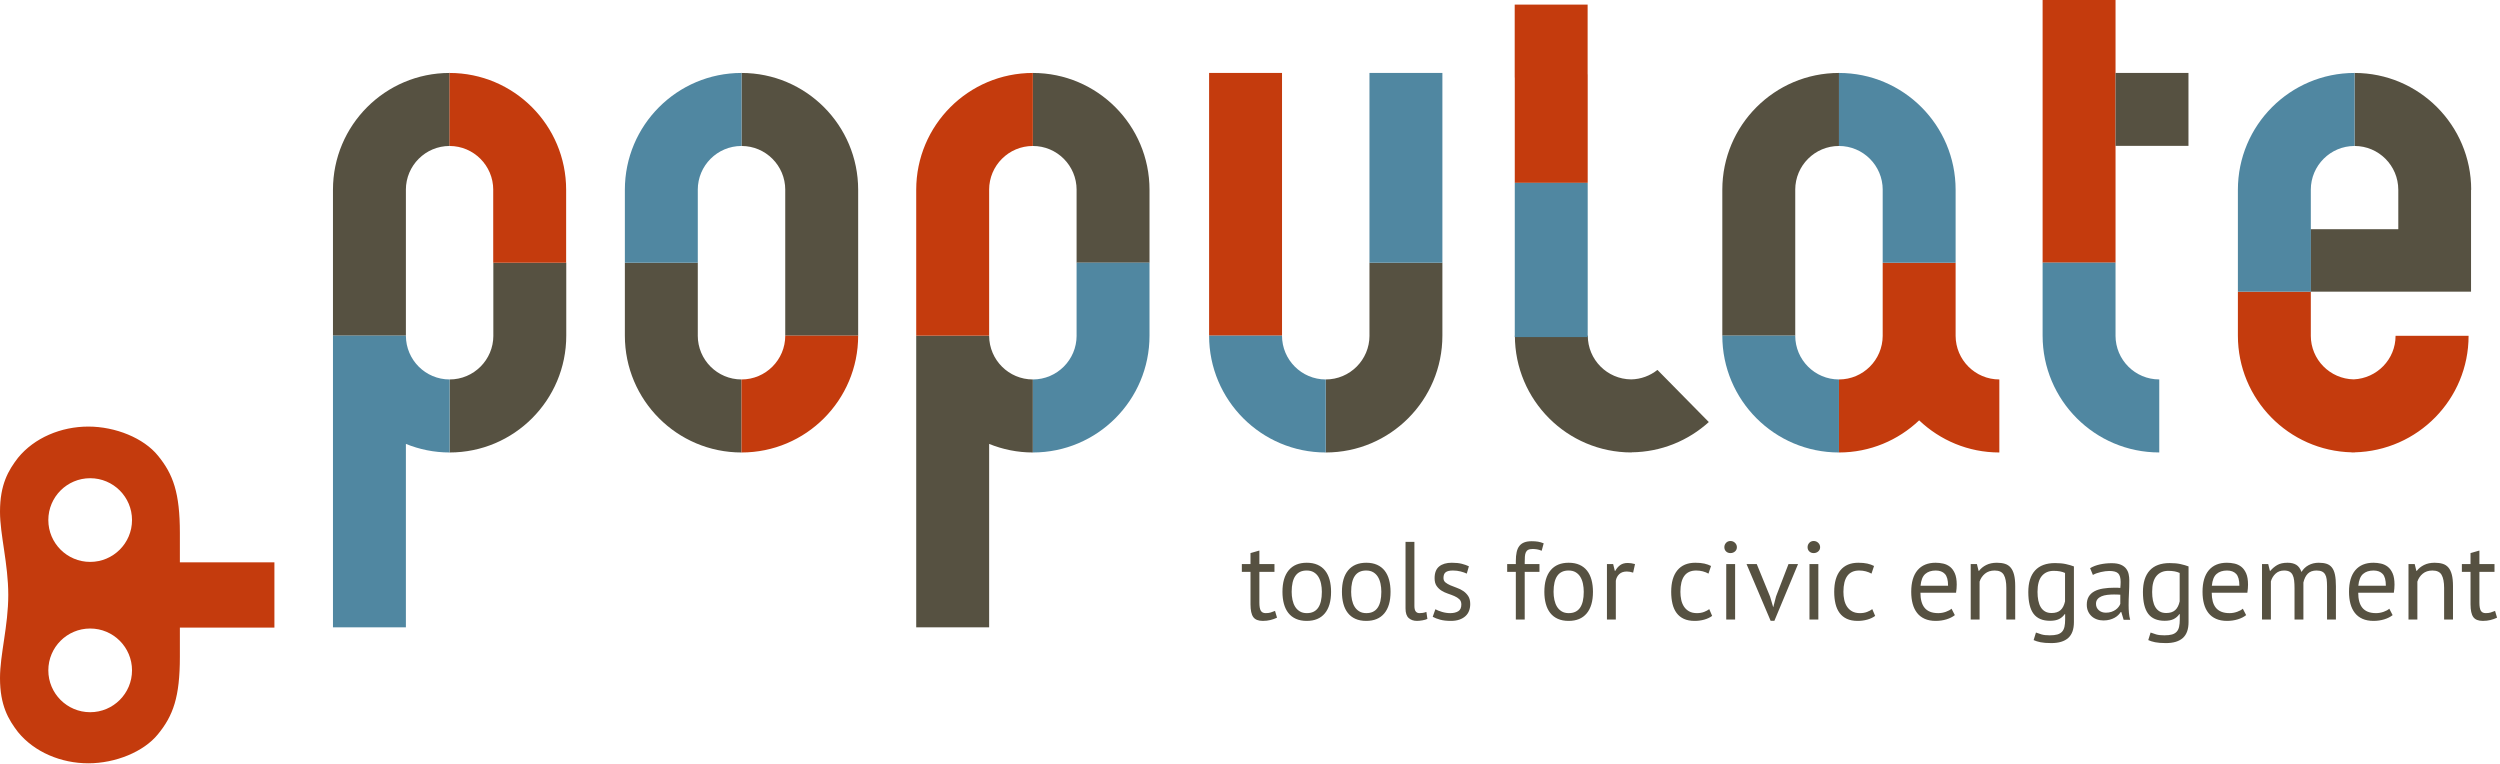 <?xml version="1.0" encoding="UTF-8"?>
<svg width="478px" height="146px" viewBox="0 0 478 146" version="1.1" xmlns="http://www.w3.org/2000/svg" xmlns:xlink="http://www.w3.org/1999/xlink">
    <defs></defs>
    <g id="Page-1" stroke="none" stroke-width="1" fill="none" fill-rule="evenodd">
        <g id="populate" fill-rule="nonzero">
            <polygon id="Shape" fill="#C43B0D" points="390.547 50.227 404.491 50.227 404.491 36.283 404.491 22.339 404.491 13.944 404.491 0 390.547 0 390.547 13.944 390.547 22.339 390.547 36.283"></polygon>
            <path d="M472.492,36.287 C472.492,23.95 462.507,13.949 450.189,13.949 L450.189,27.91 C454.808,27.91 458.553,31.661 458.553,36.287 L458.554,36.287 L458.554,43.821 L441.746,43.821 L441.746,55.763 L472.463,55.763 L472.463,50.214 L472.463,43.821 L472.463,36.287 L472.492,36.287 L472.492,36.287 Z M404.491,27.888 L418.435,27.888 L418.435,13.944 L404.491,13.944 L404.491,27.888 L404.491,27.888 Z M351.611,27.91 L351.611,13.948 C339.293,13.948 329.307,23.949 329.307,36.286 L329.307,50.23 L329.307,64.174 L343.251,64.174 L343.251,50.231 L343.251,36.287 L343.247,36.287 C343.247,31.661 346.991,27.91 351.611,27.91 L351.611,27.91 Z M311.949,86.482 C317.64,86.428 322.808,84.241 326.724,80.695 L316.904,70.727 C315.511,71.826 313.779,72.508 311.874,72.54 C307.291,72.499 303.586,68.772 303.586,64.171 L289.646,64.171 C289.646,76.508 299.631,86.509 311.949,86.509 L311.949,86.482 L311.949,86.482 Z M275.786,64.175 L275.786,50.231 L261.842,50.231 L261.842,64.175 L261.846,64.175 C261.846,68.802 258.102,72.552 253.482,72.552 L253.482,86.514 C265.8,86.514 275.786,76.512 275.786,64.175 L275.786,64.175 Z M205.843,50.231 L219.787,50.231 L219.787,36.287 C219.787,23.95 209.802,13.949 197.484,13.949 L197.484,27.91 C202.103,27.91 205.848,31.661 205.848,36.287 L205.843,36.287 L205.843,50.231 L205.843,50.231 Z M197.484,72.552 C192.879,72.552 189.148,68.824 189.124,64.218 L189.124,64.175 L189.12,64.175 L175.18,64.175 L175.18,78.119 L175.18,92.063 L175.18,106.007 L175.18,119.951 L189.124,119.951 L189.124,106.007 L189.124,92.063 L189.124,84.876 C191.708,85.924 194.525,86.514 197.484,86.514 L197.484,72.552 L197.484,72.552 Z M150.137,64.175 L164.081,64.175 L164.081,50.231 L164.081,36.287 C164.081,23.95 154.096,13.949 141.778,13.949 L141.778,27.91 C146.397,27.91 150.141,31.661 150.141,36.287 L150.137,36.287 L150.137,50.231 L150.137,64.175 L150.137,64.175 Z M133.414,64.175 L133.418,64.175 L133.418,50.231 L119.474,50.231 L119.474,64.175 C119.474,76.512 129.46,86.514 141.778,86.514 L141.778,72.552 C137.158,72.552 133.414,68.802 133.414,64.175 L133.414,64.175 Z M108.27,64.175 L108.27,50.231 L94.326,50.231 L94.326,64.175 L94.33,64.175 C94.33,68.802 90.586,72.552 85.966,72.552 L85.966,86.514 C98.284,86.514 108.27,76.512 108.27,64.175 L108.27,64.175 Z M85.966,27.91 L85.966,13.948 C73.648,13.948 63.663,23.949 63.663,36.286 L63.663,50.23 L63.663,64.174 L77.607,64.174 L77.607,50.231 L77.607,36.287 L77.603,36.287 C77.603,31.661 81.347,27.91 85.966,27.91 L85.966,27.91 Z" id="Shape" fill="#565141"></path>
            <path d="M471.994,64.21 L458.032,64.21 C458.032,68.701 454.479,72.336 450.031,72.536 C445.487,72.45 441.825,68.748 441.825,64.175 L441.829,64.175 L441.829,55.763 L427.885,55.763 L427.885,64.175 C427.885,76.332 437.586,86.2 449.655,86.487 L449.655,86.514 C449.745,86.514 449.833,86.501 449.923,86.5 L450.189,86.514 L450.189,86.487 C462.277,86.201 471.994,76.348 471.994,64.21 L471.994,64.21 Z M366.942,80.371 C370.94,84.169 376.328,86.514 382.274,86.514 L382.274,72.552 C377.664,72.552 373.929,68.817 373.913,64.204 L373.914,64.175 L373.914,50.231 L359.97,50.231 L359.97,64.175 L359.972,64.204 C359.956,68.817 356.22,72.552 351.611,72.552 L351.611,86.514 C357.556,86.514 362.944,84.169 366.942,80.371 L366.942,80.371 Z M289.625,34.966 L303.569,34.966 L303.569,22.62 L303.569,14.225 L303.555,14.225 L303.555,0.878 L289.611,0.878 L289.611,14.822 L289.625,14.822 L289.625,22.62 L289.625,34.966 L289.625,34.966 Z M231.179,64.175 L245.123,64.175 L245.123,50.231 L245.123,36.287 L245.123,22.343 L245.123,13.949 L231.179,13.949 L231.179,22.343 L231.179,36.287 L231.179,50.231 L231.179,64.175 L231.179,64.175 Z M197.484,27.91 L197.484,13.949 C185.166,13.949 175.18,23.95 175.18,36.287 L175.18,50.231 L175.18,64.175 L189.124,64.175 L189.124,50.231 L189.124,36.287 L189.12,36.287 C189.12,31.661 192.864,27.91 197.484,27.91 L197.484,27.91 Z M164.081,64.175 L150.142,64.175 C150.142,68.802 146.397,72.552 141.778,72.552 L141.778,86.514 C154.096,86.514 164.081,76.512 164.081,64.175 L164.081,64.175 Z M94.326,50.231 L108.247,50.231 L108.247,36.287 C108.247,23.95 98.262,13.949 85.944,13.949 L85.944,27.91 C90.563,27.91 94.308,31.661 94.308,36.287 L94.303,36.287 L94.303,50.231 L94.326,50.231 L94.326,50.231 Z M34.392,119.993 L52.467,119.993 L52.467,119.871 L52.467,108.512 L52.467,107.512 L34.392,107.512 L34.392,101.914 C34.392,94.228 33.111,90.67 30.193,87.112 C27.489,83.767 22.081,81.561 16.886,81.561 C11.691,81.561 6.567,83.696 3.436,87.539 C1.612,89.915 0.001,92.596 0,97.848 C0.002,102.238 1.582,107.832 1.582,113.752 C1.582,119.673 0.002,125.12 0,129.657 C0.002,134.892 1.613,137.589 3.436,139.966 C6.567,143.809 11.691,145.944 16.886,145.944 C22.081,145.944 27.489,143.738 30.193,140.393 C33.111,136.835 34.392,133.277 34.392,125.591 L34.392,119.993 L34.392,119.993 Z M25.242,99.435 C25.242,103.854 21.66,107.436 17.241,107.436 C12.822,107.436 9.24,103.854 9.24,99.435 C9.24,95.016 12.822,91.434 17.241,91.434 C21.66,91.434 25.242,95.016 25.242,99.435 L25.242,99.435 Z M25.242,128.173 C25.242,132.592 21.66,136.174 17.241,136.174 C12.822,136.174 9.24,132.592 9.24,128.173 C9.24,123.754 12.822,120.172 17.241,120.172 C21.66,120.172 25.242,123.754 25.242,128.173 L25.242,128.173 Z" id="Shape" fill="#C43B0D"></path>
            <path d="M450.189,27.91 L450.189,13.948 C437.871,13.948 427.885,23.949 427.885,36.286 L427.885,50.23 L427.885,55.762 L441.829,55.762 L441.829,50.23 L441.829,36.287 L441.825,36.287 C441.825,31.661 445.57,27.91 450.189,27.91 L450.189,27.91 Z M412.851,86.509 L412.851,72.548 C408.231,72.548 404.487,68.797 404.487,64.171 L404.491,64.171 L404.491,50.227 L390.547,50.227 L390.547,64.171 C390.547,76.508 400.533,86.509 412.851,86.509 L412.851,86.509 Z M359.97,50.231 L373.914,50.231 L373.914,36.287 C373.914,23.95 363.929,13.949 351.611,13.949 L351.611,27.91 C356.23,27.91 359.975,31.661 359.975,36.287 L359.97,36.287 L359.97,50.231 L359.97,50.231 Z M351.611,72.552 C346.991,72.552 343.247,68.802 343.247,64.175 L329.307,64.175 C329.307,76.512 339.293,86.514 351.611,86.514 L351.611,72.552 L351.611,72.552 Z M289.625,64.452 L303.569,64.452 L303.569,34.966 L289.625,34.966 L289.625,64.452 L289.625,64.452 Z M261.842,50.231 L275.786,50.231 L275.786,36.287 L275.786,22.343 L275.786,13.949 L261.842,13.949 L261.842,22.343 L261.842,36.287 L261.842,50.231 L261.842,50.231 Z M253.482,86.514 L253.482,72.552 C248.863,72.552 245.119,68.802 245.119,64.175 L231.179,64.175 C231.179,76.512 241.165,86.514 253.482,86.514 L253.482,86.514 Z M219.787,64.175 L219.787,50.231 L205.843,50.231 L205.843,64.175 L205.848,64.175 C205.848,68.802 202.103,72.552 197.484,72.552 L197.484,86.514 C209.802,86.514 219.787,76.512 219.787,64.175 L219.787,64.175 Z M141.778,27.91 L141.778,13.948 C129.46,13.948 119.474,23.949 119.474,36.286 L119.474,50.23 L133.418,50.23 L133.418,36.287 L133.414,36.287 C133.414,31.661 137.158,27.91 141.778,27.91 L141.778,27.91 Z M77.607,84.876 C80.19,85.924 83.008,86.514 85.966,86.514 L85.966,72.552 C81.362,72.552 77.631,68.824 77.607,64.218 L77.607,64.175 L77.603,64.175 L63.663,64.175 L63.663,78.119 L63.663,92.063 L63.663,106.007 L63.663,119.951 L77.607,119.951 L77.607,106.007 L77.607,92.063 L77.607,84.876 L77.607,84.876 Z" id="Shape" fill="#5087A1"></path>
            <path d="M237.44,109.337 L239.095,109.337 L239.095,115.533 C239.095,116.679 239.272,117.496 239.626,117.984 C239.979,118.472 240.588,118.716 241.45,118.716 C241.974,118.716 242.462,118.659 242.915,118.546 C243.367,118.433 243.784,118.284 244.166,118.1 L243.784,116.806 C243.473,116.933 243.19,117.036 242.936,117.114 C242.681,117.192 242.37,117.231 242.002,117.231 C241.564,117.231 241.252,117.079 241.069,116.774 C240.885,116.47 240.793,115.95 240.793,115.215 L240.793,109.337 L243.678,109.337 L243.678,107.852 L240.793,107.852 L240.793,105.263 L239.095,105.751 L239.095,107.852 L237.44,107.852 L237.44,109.337 L237.44,109.337 Z M245.482,115.438 C245.666,116.124 245.949,116.711 246.331,117.199 C246.713,117.687 247.197,118.062 247.784,118.323 C248.371,118.585 249.061,118.716 249.853,118.716 C251.352,118.716 252.502,118.238 253.301,117.284 C254.1,116.329 254.5,114.953 254.5,113.157 C254.5,112.322 254.408,111.562 254.224,110.876 C254.04,110.19 253.757,109.603 253.375,109.115 C252.993,108.627 252.509,108.252 251.922,107.99 C251.335,107.728 250.645,107.597 249.853,107.597 C248.353,107.597 247.204,108.075 246.405,109.03 C245.606,109.985 245.206,111.36 245.206,113.157 C245.206,113.991 245.298,114.752 245.482,115.438 L245.482,115.438 Z M249.853,109.083 C250.376,109.083 250.822,109.192 251.19,109.412 C251.557,109.631 251.854,109.925 252.081,110.292 C252.307,110.66 252.473,111.091 252.579,111.586 C252.686,112.082 252.739,112.605 252.739,113.157 C252.739,115.887 251.776,117.245 249.853,117.231 C249.329,117.231 248.884,117.117 248.516,116.891 C248.148,116.665 247.851,116.368 247.625,116 C247.399,115.632 247.232,115.201 247.126,114.706 C247.02,114.211 246.967,113.694 246.967,113.157 C246.967,110.427 247.929,109.069 249.853,109.083 L249.853,109.083 Z M256.855,115.438 C257.038,116.124 257.322,116.711 257.704,117.199 C258.085,117.687 258.57,118.062 259.157,118.323 C259.744,118.585 260.433,118.716 261.226,118.716 C262.725,118.716 263.874,118.238 264.674,117.284 C265.473,116.329 265.873,114.953 265.873,113.157 C265.873,112.322 265.78,111.562 265.597,110.876 C265.413,110.19 265.13,109.603 264.748,109.115 C264.366,108.627 263.881,108.252 263.295,107.99 C262.707,107.728 262.018,107.597 261.226,107.597 C259.726,107.597 258.577,108.075 257.778,109.03 C256.978,109.985 256.579,111.36 256.579,113.157 C256.579,113.991 256.671,114.752 256.855,115.438 L256.855,115.438 Z M261.226,109.083 C261.749,109.083 262.194,109.192 262.563,109.412 C262.93,109.631 263.227,109.925 263.454,110.292 C263.68,110.66 263.846,111.091 263.952,111.586 C264.058,112.082 264.111,112.605 264.111,113.157 C264.111,115.887 263.149,117.245 261.226,117.231 C260.702,117.231 260.257,117.117 259.889,116.891 C259.521,116.665 259.224,116.368 258.998,116 C258.771,115.632 258.605,115.201 258.499,114.706 C258.393,114.211 258.34,113.694 258.34,113.157 C258.34,110.427 259.302,109.069 261.226,109.083 L261.226,109.083 Z M270.434,103.608 L268.737,103.608 L268.737,116.339 C268.737,117.202 268.942,117.814 269.352,118.175 C269.762,118.535 270.286,118.716 270.922,118.716 C271.219,118.716 271.569,118.68 271.973,118.61 C272.376,118.539 272.69,118.447 272.917,118.334 L272.726,116.997 C272.457,117.096 272.217,117.16 272.004,117.188 C271.792,117.217 271.594,117.231 271.41,117.231 C271.099,117.231 270.859,117.124 270.689,116.912 C270.519,116.7 270.434,116.347 270.434,115.851 L270.434,103.608 L270.434,103.608 Z M278.815,116.87 C278.419,117.11 277.917,117.231 277.309,117.231 C276.771,117.231 276.241,117.153 275.718,116.997 C275.194,116.842 274.77,116.672 274.444,116.488 L273.935,117.931 C274.317,118.143 274.791,118.327 275.357,118.482 C275.922,118.638 276.609,118.716 277.415,118.716 C278.037,118.716 278.578,118.634 279.038,118.472 C279.498,118.309 279.883,118.087 280.195,117.803 C280.505,117.521 280.736,117.181 280.884,116.785 C281.033,116.389 281.107,115.965 281.107,115.512 C281.107,114.875 280.98,114.363 280.725,113.974 C280.47,113.585 280.155,113.263 279.781,113.008 C279.406,112.753 278.996,112.549 278.55,112.393 C278.105,112.237 277.694,112.078 277.319,111.915 C276.944,111.753 276.63,111.569 276.375,111.364 C276.121,111.159 275.993,110.872 275.993,110.504 C275.993,109.981 276.138,109.613 276.428,109.401 C276.718,109.189 277.174,109.083 277.797,109.083 C278.32,109.083 278.812,109.143 279.272,109.263 C279.731,109.383 280.124,109.521 280.449,109.677 L280.852,108.276 C280.47,108.093 280.021,107.934 279.505,107.799 C278.988,107.665 278.349,107.597 277.585,107.597 C276.552,107.597 275.746,107.835 275.166,108.308 C274.586,108.782 274.296,109.528 274.296,110.547 C274.296,111.169 274.423,111.664 274.678,112.032 C274.932,112.4 275.247,112.7 275.622,112.934 C275.997,113.167 276.407,113.358 276.853,113.507 C277.298,113.655 277.708,113.811 278.083,113.974 C278.458,114.136 278.773,114.338 279.028,114.578 C279.282,114.819 279.409,115.151 279.409,115.576 C279.409,116.198 279.211,116.629 278.815,116.87 L278.815,116.87 Z M288.172,109.337 L289.827,109.337 L289.827,118.461 L291.525,118.461 L291.525,109.337 L294.347,109.337 L294.347,107.852 L291.525,107.852 L291.525,107.555 C291.525,107.131 291.535,106.759 291.557,106.441 C291.578,106.123 291.634,105.854 291.726,105.635 C291.818,105.416 291.967,105.25 292.172,105.136 C292.377,105.023 292.663,104.966 293.031,104.966 C293.286,104.966 293.558,104.988 293.848,105.03 C294.138,105.073 294.446,105.165 294.771,105.306 L295.153,103.884 C294.771,103.729 294.407,103.623 294.06,103.566 C293.714,103.51 293.314,103.481 292.862,103.481 C292.296,103.481 291.822,103.555 291.44,103.704 C291.058,103.852 290.747,104.079 290.506,104.383 C290.266,104.687 290.093,105.08 289.986,105.561 C289.88,106.042 289.827,106.608 289.827,107.258 L289.827,107.852 L288.172,107.852 L288.172,109.337 L288.172,109.337 Z M295.556,115.438 C295.74,116.124 296.023,116.711 296.405,117.199 C296.787,117.687 297.271,118.062 297.858,118.323 C298.445,118.585 299.135,118.716 299.927,118.716 C301.426,118.716 302.576,118.238 303.375,117.284 C304.174,116.329 304.574,114.953 304.574,113.157 C304.574,112.322 304.482,111.562 304.298,110.876 C304.114,110.19 303.831,109.603 303.449,109.115 C303.067,108.627 302.583,108.252 301.996,107.99 C301.409,107.728 300.719,107.597 299.927,107.597 C298.428,107.597 297.278,108.075 296.479,109.03 C295.68,109.985 295.28,111.36 295.28,113.157 C295.28,113.991 295.372,114.752 295.556,115.438 L295.556,115.438 Z M299.927,109.083 C300.45,109.083 300.896,109.192 301.264,109.412 C301.632,109.631 301.929,109.925 302.155,110.292 C302.381,110.66 302.548,111.091 302.654,111.586 C302.76,112.082 302.813,112.605 302.813,113.157 C302.813,115.887 301.851,117.245 299.927,117.231 C299.404,117.231 298.958,117.117 298.59,116.891 C298.222,116.665 297.925,116.368 297.699,116 C297.473,115.632 297.307,115.201 297.201,114.706 C297.094,114.211 297.041,113.694 297.041,113.157 C297.041,110.427 298.003,109.069 299.927,109.083 L299.927,109.083 Z M312.615,107.852 C312.106,107.711 311.646,107.64 311.236,107.64 C310.656,107.64 310.179,107.771 309.804,108.032 C309.429,108.294 309.107,108.666 308.839,109.146 L308.754,109.146 L308.435,107.852 L307.247,107.852 L307.247,118.461 L308.945,118.461 L308.945,111.035 C309.03,110.526 309.249,110.105 309.602,109.772 C309.956,109.44 310.437,109.274 311.045,109.274 C311.427,109.274 311.83,109.345 312.255,109.486 L312.615,107.852 L312.615,107.852 Z M326.81,116.467 C326.556,116.665 326.227,116.842 325.824,116.997 C325.421,117.153 324.964,117.231 324.455,117.231 C323.861,117.231 323.362,117.117 322.959,116.891 C322.556,116.665 322.23,116.364 321.983,115.989 C321.735,115.615 321.559,115.183 321.453,114.695 C321.347,114.207 321.294,113.694 321.294,113.157 C321.294,110.441 322.298,109.083 324.307,109.083 C324.759,109.083 325.183,109.136 325.58,109.242 C325.975,109.348 326.336,109.493 326.662,109.677 L327.15,108.213 C326.768,108.015 326.34,107.863 325.866,107.757 C325.392,107.651 324.816,107.597 324.137,107.597 C322.652,107.597 321.513,108.075 320.721,109.03 C319.928,109.985 319.532,111.36 319.532,113.157 C319.532,113.991 319.614,114.752 319.776,115.438 C319.939,116.124 320.201,116.711 320.562,117.199 C320.922,117.687 321.385,118.062 321.951,118.323 C322.517,118.585 323.21,118.716 324.031,118.716 C324.667,118.716 325.275,118.634 325.855,118.472 C326.435,118.309 326.938,118.072 327.362,117.761 L326.81,116.467 L326.81,116.467 Z M330.056,118.461 L331.754,118.461 L331.754,107.852 L330.056,107.852 L330.056,118.461 L330.056,118.461 Z M330.025,105.433 C330.244,105.645 330.523,105.751 330.863,105.751 C331.202,105.751 331.492,105.645 331.733,105.433 C331.973,105.221 332.093,104.952 332.093,104.627 C332.093,104.302 331.973,104.022 331.733,103.789 C331.492,103.555 331.202,103.439 330.863,103.439 C330.523,103.439 330.244,103.555 330.025,103.789 C329.805,104.022 329.696,104.302 329.696,104.627 C329.696,104.952 329.805,105.221 330.025,105.433 L330.025,105.433 Z M335.891,107.852 L333.939,107.852 L338.543,118.695 L339.265,118.695 L343.784,107.852 L341.96,107.852 L339.583,114.027 L339.053,116.085 L339.031,116.085 L338.437,114.069 L335.891,107.852 L335.891,107.852 Z M345.97,118.461 L347.667,118.461 L347.667,107.852 L345.97,107.852 L345.97,118.461 L345.97,118.461 Z M345.938,105.433 C346.157,105.645 346.436,105.751 346.776,105.751 C347.115,105.751 347.405,105.645 347.646,105.433 C347.886,105.221 348.007,104.952 348.007,104.627 C348.007,104.302 347.886,104.022 347.646,103.789 C347.405,103.555 347.115,103.439 346.776,103.439 C346.436,103.439 346.157,103.555 345.938,103.789 C345.718,104.022 345.609,104.302 345.609,104.627 C345.609,104.952 345.718,105.221 345.938,105.433 L345.938,105.433 Z M357.979,116.467 C357.724,116.665 357.395,116.842 356.992,116.997 C356.589,117.153 356.133,117.231 355.624,117.231 C355.03,117.231 354.531,117.117 354.128,116.891 C353.725,116.665 353.399,116.364 353.152,115.989 C352.904,115.615 352.727,115.183 352.621,114.695 C352.515,114.207 352.462,113.694 352.462,113.157 C352.462,110.441 353.466,109.083 355.475,109.083 C355.928,109.083 356.352,109.136 356.748,109.242 C357.144,109.348 357.505,109.493 357.83,109.677 L358.318,108.213 C357.936,108.015 357.508,107.863 357.035,107.757 C356.561,107.651 355.984,107.597 355.305,107.597 C353.82,107.597 352.681,108.075 351.889,109.03 C351.097,109.985 350.701,111.36 350.701,113.157 C350.701,113.991 350.782,114.752 350.945,115.438 C351.108,116.124 351.369,116.711 351.73,117.199 C352.091,117.687 352.554,118.062 353.12,118.323 C353.686,118.585 354.379,118.716 355.199,118.716 C355.836,118.716 356.444,118.634 357.024,118.472 C357.604,118.309 358.106,118.072 358.531,117.761 L357.979,116.467 L357.979,116.467 Z M373.129,116.382 C372.888,116.608 372.527,116.806 372.047,116.976 C371.565,117.146 371.084,117.231 370.604,117.231 C369.981,117.231 369.454,117.142 369.023,116.965 C368.591,116.789 368.241,116.534 367.973,116.201 C367.704,115.869 367.506,115.462 367.379,114.981 C367.251,114.501 367.188,113.949 367.188,113.326 L373.999,113.326 C374.084,112.761 374.126,112.244 374.126,111.777 C374.126,110.886 374.006,110.169 373.765,109.624 C373.525,109.079 373.214,108.658 372.832,108.361 C372.45,108.064 372.018,107.863 371.537,107.757 C371.056,107.651 370.575,107.597 370.094,107.597 C368.595,107.597 367.442,108.072 366.636,109.019 C365.83,109.967 365.426,111.346 365.426,113.157 C365.426,114.005 365.518,114.769 365.702,115.448 C365.886,116.127 366.169,116.711 366.551,117.199 C366.933,117.687 367.421,118.062 368.015,118.323 C368.609,118.585 369.309,118.716 370.116,118.716 C370.837,118.716 371.519,118.617 372.163,118.419 C372.807,118.221 373.341,117.952 373.765,117.612 L373.129,116.382 L373.129,116.382 Z M371.856,109.73 C372.266,110.162 372.471,110.915 372.471,111.99 L367.209,111.99 C367.308,110.929 367.608,110.179 368.111,109.741 C368.613,109.302 369.281,109.083 370.116,109.083 C370.865,109.083 371.445,109.299 371.856,109.73 L371.856,109.73 Z M385.308,118.461 L385.308,112.053 C385.308,111.176 385.234,110.451 385.085,109.878 C384.936,109.306 384.717,108.849 384.427,108.51 C384.137,108.17 383.773,107.934 383.335,107.799 C382.896,107.665 382.387,107.597 381.807,107.597 C381.014,107.597 380.332,107.743 379.759,108.032 C379.186,108.323 378.73,108.694 378.391,109.146 L378.306,109.146 L377.988,107.852 L376.799,107.852 L376.799,118.461 L378.497,118.461 L378.497,111.205 C378.695,110.597 379.038,110.091 379.526,109.687 C380.014,109.284 380.633,109.083 381.382,109.083 C382.231,109.083 382.815,109.362 383.133,109.921 C383.451,110.48 383.61,111.311 383.61,112.414 L383.61,118.461 L385.308,118.461 L385.308,118.461 Z M396.532,108.298 C396.079,108.128 395.567,107.979 394.994,107.852 C394.421,107.725 393.731,107.661 392.925,107.661 C391.242,107.661 389.968,108.132 389.106,109.072 C388.243,110.013 387.811,111.389 387.811,113.199 C387.811,115.081 388.147,116.467 388.819,117.358 C389.491,118.249 390.541,118.695 391.97,118.695 C392.677,118.695 393.25,118.585 393.689,118.366 C394.127,118.147 394.488,117.832 394.771,117.421 L394.856,117.421 L394.856,118.44 C394.856,118.977 394.813,119.441 394.729,119.83 C394.644,120.219 394.488,120.537 394.262,120.785 C394.035,121.032 393.735,121.209 393.36,121.315 C392.985,121.421 392.501,121.474 391.907,121.474 C391.27,121.474 390.754,121.417 390.358,121.304 C389.961,121.191 389.601,121.071 389.276,120.944 L388.83,122.387 C389.198,122.556 389.64,122.694 390.156,122.8 C390.672,122.906 391.355,122.959 392.204,122.959 C393.632,122.959 394.711,122.634 395.439,121.983 C396.168,121.333 396.532,120.321 396.532,118.949 L396.532,108.298 L396.532,108.298 Z M391.015,116.912 C390.676,116.714 390.4,116.438 390.188,116.085 C389.976,115.731 389.82,115.307 389.721,114.812 C389.622,114.317 389.573,113.772 389.573,113.178 C389.573,111.792 389.848,110.773 390.4,110.122 C390.952,109.472 391.708,109.146 392.67,109.146 C393.547,109.146 394.269,109.281 394.835,109.55 L394.835,114.981 C394.665,115.745 394.375,116.308 393.965,116.668 C393.554,117.029 392.989,117.209 392.267,117.209 C391.772,117.209 391.355,117.11 391.015,116.912 L391.015,116.912 Z M400.16,109.931 C400.358,109.815 400.588,109.71 400.85,109.615 C401.111,109.521 401.387,109.441 401.677,109.375 C401.967,109.31 402.25,109.259 402.526,109.222 C402.802,109.186 403.06,109.168 403.3,109.168 C404.121,109.168 404.687,109.323 404.998,109.634 C405.309,109.946 405.465,110.49 405.465,111.268 C405.465,111.608 405.444,111.99 405.401,112.414 C405.203,112.386 405.009,112.372 404.818,112.372 C404.627,112.372 404.432,112.372 404.234,112.372 C403.456,112.372 402.745,112.425 402.102,112.531 C401.458,112.637 400.906,112.814 400.447,113.061 C399.987,113.309 399.63,113.641 399.375,114.058 C399.121,114.476 398.993,114.996 398.993,115.618 C398.993,116.085 399.074,116.502 399.237,116.87 C399.4,117.238 399.622,117.552 399.906,117.814 C400.188,118.076 400.524,118.278 400.913,118.419 C401.302,118.56 401.723,118.631 402.176,118.631 C402.628,118.631 403.032,118.581 403.385,118.482 C403.739,118.384 404.05,118.26 404.319,118.111 C404.588,117.963 404.818,117.793 405.009,117.602 C405.2,117.411 405.359,117.217 405.486,117.018 L405.592,117.018 L406.038,118.504 L407.289,118.504 C407.176,118.108 407.099,117.676 407.056,117.209 C407.014,116.742 406.992,116.248 406.992,115.724 C406.992,115.003 407.014,114.239 407.056,113.432 C407.099,112.626 407.12,111.799 407.12,110.95 C407.12,110.568 407.081,110.186 407.003,109.804 C406.925,109.422 406.77,109.072 406.536,108.754 C406.303,108.436 405.963,108.178 405.518,107.979 C405.072,107.781 404.481,107.682 403.746,107.682 C402.968,107.682 402.222,107.76 401.508,107.916 C400.793,108.072 400.167,108.312 399.63,108.637 L400.16,109.931 L400.16,109.931 Z M401.285,116.668 C400.931,116.35 400.754,115.944 400.754,115.448 C400.754,115.095 400.85,114.801 401.041,114.568 C401.232,114.334 401.486,114.151 401.805,114.016 C402.123,113.882 402.491,113.79 402.908,113.74 C403.325,113.691 403.753,113.666 404.192,113.666 C404.39,113.666 404.591,113.67 404.796,113.676 C405.001,113.684 405.203,113.694 405.401,113.708 L405.401,115.469 C405.33,115.653 405.221,115.844 405.072,116.042 C404.924,116.241 404.736,116.421 404.51,116.583 C404.283,116.746 404.015,116.88 403.704,116.987 C403.392,117.093 403.039,117.146 402.643,117.146 C402.091,117.146 401.638,116.987 401.285,116.668 L401.285,116.668 Z M418.45,108.298 C417.997,108.128 417.485,107.979 416.912,107.852 C416.339,107.725 415.649,107.661 414.843,107.661 C413.159,107.661 411.886,108.132 411.024,109.072 C410.161,110.013 409.729,111.389 409.729,113.199 C409.729,115.081 410.065,116.467 410.737,117.358 C411.409,118.249 412.459,118.695 413.888,118.695 C414.595,118.695 415.168,118.585 415.607,118.366 C416.045,118.147 416.406,117.832 416.689,117.421 L416.774,117.421 L416.774,118.44 C416.774,118.977 416.731,119.441 416.646,119.83 C416.562,120.219 416.406,120.537 416.18,120.785 C415.953,121.032 415.653,121.209 415.278,121.315 C414.903,121.421 414.418,121.474 413.824,121.474 C413.188,121.474 412.671,121.417 412.275,121.304 C411.879,121.191 411.519,121.071 411.193,120.944 L410.748,122.387 C411.115,122.556 411.557,122.694 412.074,122.8 C412.59,122.906 413.273,122.959 414.121,122.959 C415.55,122.959 416.629,122.634 417.357,121.983 C418.086,121.333 418.45,120.321 418.45,118.949 L418.45,108.298 L418.45,108.298 Z M412.933,116.912 C412.594,116.714 412.318,116.438 412.106,116.085 C411.894,115.731 411.738,115.307 411.639,114.812 C411.54,114.317 411.49,113.772 411.49,113.178 C411.49,111.792 411.766,110.773 412.318,110.122 C412.87,109.472 413.626,109.146 414.588,109.146 C415.465,109.146 416.187,109.281 416.753,109.55 L416.753,114.981 C416.583,115.745 416.293,116.308 415.883,116.668 C415.472,117.029 414.907,117.209 414.185,117.209 C413.69,117.209 413.273,117.11 412.933,116.912 L412.933,116.912 Z M428.825,116.382 C428.585,116.608 428.224,116.806 427.743,116.976 C427.262,117.146 426.781,117.231 426.3,117.231 C425.678,117.231 425.151,117.142 424.72,116.965 C424.288,116.789 423.938,116.534 423.669,116.201 C423.4,115.869 423.203,115.462 423.075,114.981 C422.948,114.501 422.884,113.949 422.884,113.326 L429.695,113.326 C429.78,112.761 429.823,112.244 429.823,111.777 C429.823,110.886 429.702,110.169 429.462,109.624 C429.221,109.079 428.91,108.658 428.528,108.361 C428.146,108.064 427.715,107.863 427.234,107.757 C426.753,107.651 426.272,107.597 425.791,107.597 C424.292,107.597 423.139,108.072 422.333,109.019 C421.526,109.967 421.123,111.346 421.123,113.157 C421.123,114.005 421.215,114.769 421.399,115.448 C421.583,116.127 421.866,116.711 422.248,117.199 C422.63,117.687 423.118,118.062 423.712,118.323 C424.306,118.585 425.006,118.716 425.812,118.716 C426.534,118.716 427.216,118.617 427.86,118.419 C428.503,118.221 429.038,117.952 429.462,117.612 L428.825,116.382 L428.825,116.382 Z M427.552,109.73 C427.962,110.162 428.168,110.915 428.168,111.99 L422.905,111.99 C423.004,110.929 423.305,110.179 423.807,109.741 C424.309,109.302 424.978,109.083 425.812,109.083 C426.562,109.083 427.142,109.299 427.552,109.73 L427.552,109.73 Z M440.41,118.461 L440.41,111.374 C440.58,110.639 440.863,110.073 441.259,109.677 C441.655,109.281 442.207,109.083 442.914,109.083 C443.339,109.083 443.681,109.143 443.943,109.263 C444.205,109.383 444.41,109.567 444.559,109.815 C444.707,110.062 444.806,110.374 444.856,110.748 C444.905,111.123 444.93,111.565 444.93,112.075 L444.93,118.461 L446.627,118.461 L446.627,112.096 C446.627,111.205 446.567,110.469 446.447,109.889 C446.327,109.309 446.132,108.849 445.864,108.51 C445.595,108.17 445.255,107.934 444.845,107.799 C444.435,107.665 443.933,107.597 443.339,107.597 C442.617,107.597 441.97,107.753 441.397,108.064 C440.824,108.376 440.375,108.807 440.05,109.359 C439.809,108.708 439.473,108.252 439.042,107.99 C438.61,107.728 438.055,107.597 437.376,107.597 C436.57,107.597 435.916,107.743 435.414,108.032 C434.911,108.323 434.469,108.694 434.087,109.146 L434.003,109.146 L433.684,107.852 L432.496,107.852 L432.496,118.461 L434.193,118.461 L434.193,111.162 C434.363,110.568 434.664,110.073 435.095,109.677 C435.527,109.281 436.068,109.083 436.718,109.083 C437.143,109.083 437.486,109.154 437.748,109.295 C438.009,109.436 438.211,109.649 438.352,109.931 C438.493,110.215 438.589,110.565 438.639,110.982 C438.688,111.399 438.713,111.891 438.713,112.456 L438.713,118.461 L440.41,118.461 L440.41,118.461 Z M456.833,116.382 C456.593,116.608 456.232,116.806 455.751,116.976 C455.27,117.146 454.789,117.231 454.308,117.231 C453.686,117.231 453.159,117.142 452.727,116.965 C452.296,116.789 451.946,116.534 451.677,116.201 C451.408,115.869 451.21,115.462 451.083,114.981 C450.956,114.501 450.892,113.949 450.892,113.326 L457.703,113.326 C457.788,112.761 457.83,112.244 457.83,111.777 C457.83,110.886 457.71,110.169 457.47,109.624 C457.229,109.079 456.918,108.658 456.536,108.361 C456.154,108.064 455.723,107.863 455.242,107.757 C454.761,107.651 454.28,107.597 453.799,107.597 C452.299,107.597 451.147,108.072 450.34,109.019 C449.534,109.967 449.131,111.346 449.131,113.157 C449.131,114.005 449.223,114.769 449.407,115.448 C449.59,116.127 449.874,116.711 450.256,117.199 C450.637,117.687 451.126,118.062 451.72,118.323 C452.314,118.585 453.014,118.716 453.82,118.716 C454.542,118.716 455.224,118.617 455.868,118.419 C456.511,118.221 457.045,117.952 457.47,117.612 L456.833,116.382 L456.833,116.382 Z M455.56,109.73 C455.97,110.162 456.175,110.915 456.175,111.99 L450.913,111.99 C451.012,110.929 451.313,110.179 451.815,109.741 C452.317,109.302 452.985,109.083 453.82,109.083 C454.57,109.083 455.15,109.299 455.56,109.73 L455.56,109.73 Z M469.012,118.461 L469.012,112.053 C469.012,111.176 468.938,110.451 468.79,109.878 C468.641,109.306 468.422,108.849 468.132,108.51 C467.842,108.17 467.477,107.934 467.039,107.799 C466.6,107.665 466.091,107.597 465.511,107.597 C464.719,107.597 464.037,107.743 463.464,108.032 C462.891,108.323 462.435,108.694 462.095,109.146 L462.01,109.146 L461.692,107.852 L460.504,107.852 L460.504,118.461 L462.201,118.461 L462.201,111.205 C462.399,110.597 462.742,110.091 463.23,109.687 C463.718,109.284 464.337,109.083 465.087,109.083 C465.936,109.083 466.519,109.362 466.837,109.921 C467.156,110.48 467.315,111.311 467.315,112.414 L467.315,118.461 L469.012,118.461 L469.012,118.461 Z M470.71,109.337 L472.365,109.337 L472.365,115.533 C472.365,116.679 472.541,117.496 472.895,117.984 C473.249,118.472 473.857,118.716 474.72,118.716 C475.243,118.716 475.731,118.659 476.184,118.546 C476.637,118.433 477.054,118.284 477.436,118.1 L477.054,116.806 C476.743,116.933 476.46,117.036 476.205,117.114 C475.951,117.192 475.639,117.231 475.272,117.231 C474.833,117.231 474.522,117.079 474.338,116.774 C474.154,116.47 474.062,115.95 474.062,115.215 L474.062,109.337 L476.948,109.337 L476.948,107.852 L474.062,107.852 L474.062,105.263 L472.365,105.751 L472.365,107.852 L470.71,107.852 L470.71,109.337 L470.71,109.337 Z" id="Shape" fill="#565141"></path>
        </g>
    </g>
</svg>